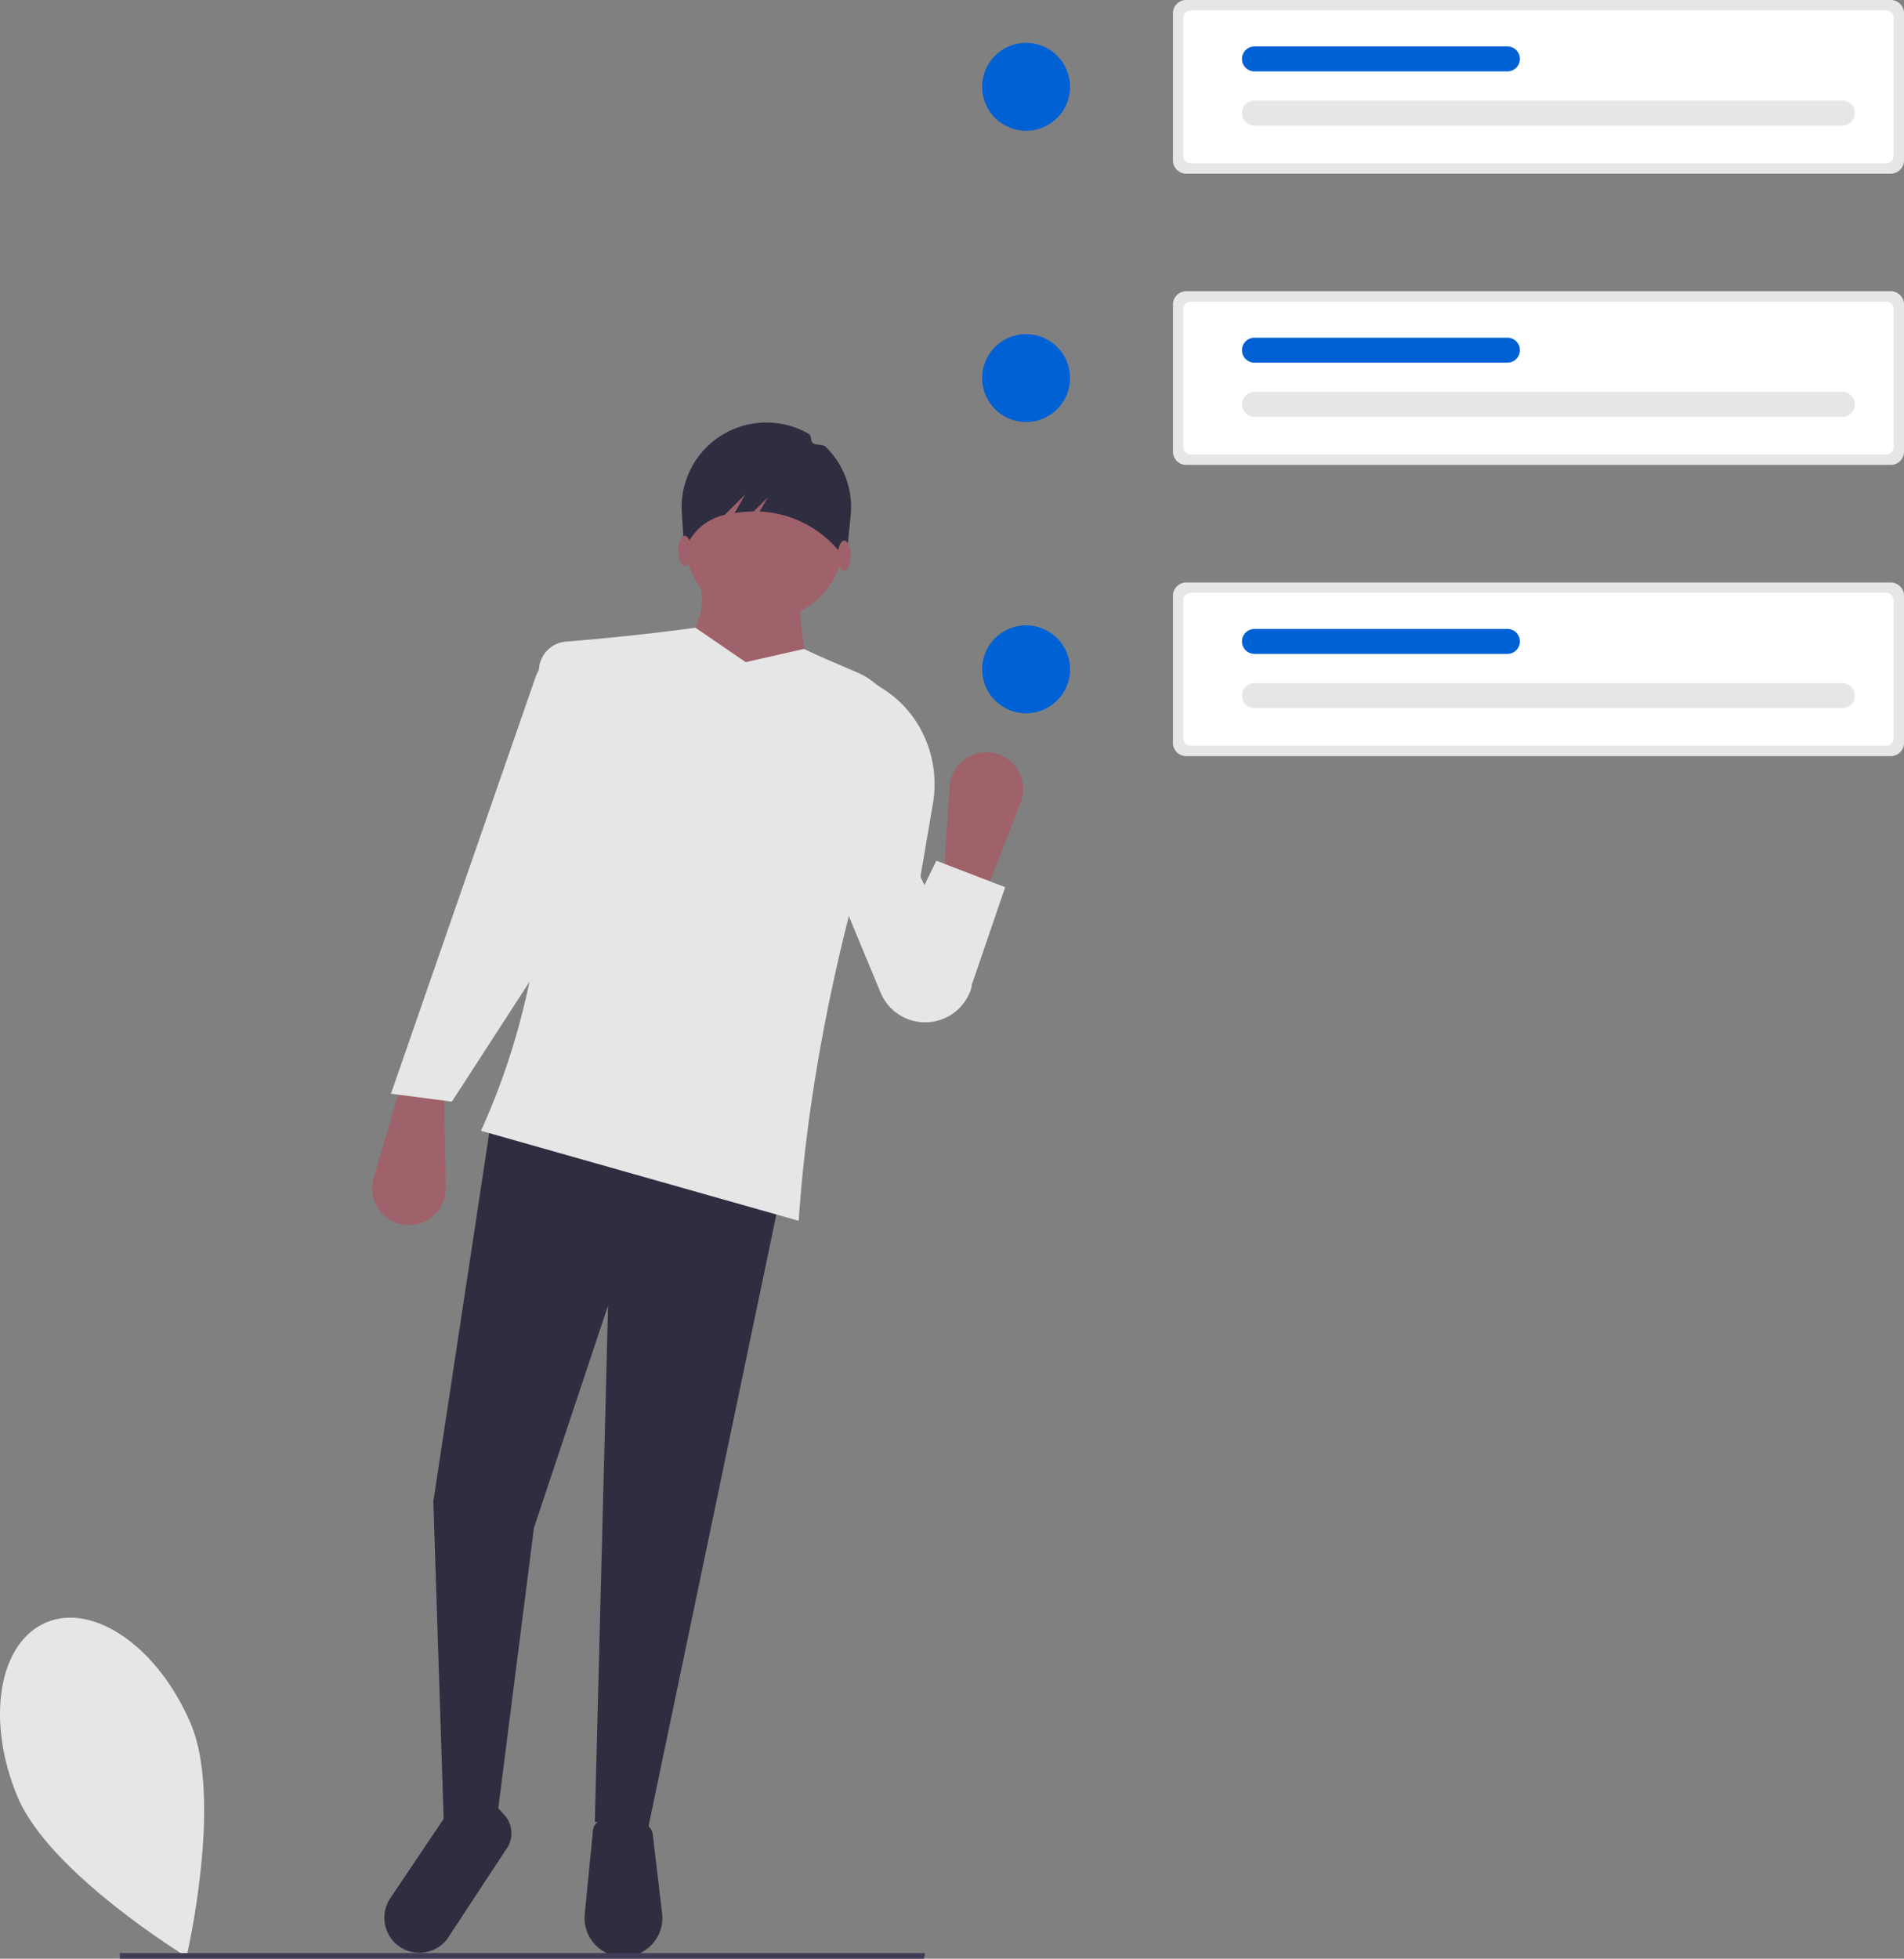 <svg id="f71115d1-abc3-47ac-8361-b6e087de44cd" data-name="Layer 1" xmlns="http://www.w3.org/2000/svg" width="719.177" height="739.776" viewBox="0 0 719.177 739.776"><rect x="0" y="0" width="719.177" height="739.776" fill="#808080" stroke="none"/><path d="M312.55,731.364c12.103,28.843-1.665,87.789-1.665,87.789s-51.709-31.47-63.812-60.313-7.258-58.376,10.823-65.963S300.447,702.521,312.55,731.364Z" transform="translate(-240.412 -80.112)" fill="#e6e6e6"/><circle cx="387.571" cy="252.791" r="16.606" fill="#0061d5"/><circle cx="387.571" cy="142.791" r="16.606" fill="#0061d5"/><circle cx="387.571" cy="32.791" r="16.606" fill="#0061d5"/><path d="M688.459,80.112a5.006,5.006,0,0,0-5,5v55.583a5.006,5.006,0,0,0,5,5H954.588a5.006,5.006,0,0,0,5-5v-55.583a5.006,5.006,0,0,0-5-5Z" transform="translate(-240.412 -80.112)" fill="#e6e6e6"/><path d="M690.256,84.011A2.902,2.902,0,0,0,687.357,86.91v51.987a2.902,2.902,0,0,0,2.899,2.899H952.791a2.902,2.902,0,0,0,2.898-2.899V86.91a2.902,2.902,0,0,0-2.898-2.899Z" transform="translate(-240.412 -80.112)" fill="#fff"/><path d="M936.307,127.541a4.71,4.71,0,1,0,0-9.421H714.249a4.71,4.71,0,0,0,0,9.421Z" transform="translate(-240.412 -80.112)" fill="#e6e6e6"/><path d="M809.801,107.077a4.71,4.71,0,0,0,0-9.421h-95.552a4.71,4.71,0,1,0,0,9.421Z" transform="translate(-240.412 -80.112)" fill="#0061d5"/><path d="M688.459,190.112a5.006,5.006,0,0,0-5,5v55.583a5.006,5.006,0,0,0,5,5H954.588a5.006,5.006,0,0,0,5-5v-55.583a5.006,5.006,0,0,0-5-5Z" transform="translate(-240.412 -80.112)" fill="#e6e6e6"/><path d="M690.256,194.011A2.902,2.902,0,0,0,687.357,196.91v51.987a2.902,2.902,0,0,0,2.899,2.899H952.791a2.902,2.902,0,0,0,2.898-2.899V196.91a2.902,2.902,0,0,0-2.898-2.899Z" transform="translate(-240.412 -80.112)" fill="#fff"/><path d="M936.307,237.541a4.71,4.71,0,1,0,0-9.421H714.249a4.71,4.71,0,0,0,0,9.421Z" transform="translate(-240.412 -80.112)" fill="#e6e6e6"/><path d="M809.801,217.077a4.71,4.71,0,0,0,0-9.421h-95.552a4.71,4.71,0,1,0,0,9.421Z" transform="translate(-240.412 -80.112)" fill="#0061d5"/><path d="M688.459,300.112a5.006,5.006,0,0,0-5,5v55.583a5.006,5.006,0,0,0,5,5H954.588a5.006,5.006,0,0,0,5-5v-55.583a5.006,5.006,0,0,0-5-5Z" transform="translate(-240.412 -80.112)" fill="#e6e6e6"/><path d="M690.256,304.011A2.902,2.902,0,0,0,687.357,306.91v51.987a2.902,2.902,0,0,0,2.899,2.899H952.791a2.902,2.902,0,0,0,2.898-2.899V306.91a2.902,2.902,0,0,0-2.898-2.899Z" transform="translate(-240.412 -80.112)" fill="#fff"/><path d="M936.307,347.541a4.71,4.71,0,1,0,0-9.421H714.249a4.71,4.71,0,0,0,0,9.421Z" transform="translate(-240.412 -80.112)" fill="#e6e6e6"/><path d="M809.801,327.077a4.71,4.71,0,0,0,0-9.421h-95.552a4.71,4.71,0,1,0,0,9.421Z" transform="translate(-240.412 -80.112)" fill="#0061d5"/><path d="M392.742,542.641h0a13.892,13.892,0,0,1-11.183-17.646l10.53-35.8,16,3,.688,36.458A13.892,13.892,0,0,1,392.742,542.641Z" transform="translate(-240.412 -80.112)" fill="#9f616a"/><polygon points="244.677 691.083 224.677 688.083 229.677 493.083 201.677 577.083 186.677 695.083 167.677 690.083 163.677 567.083 185.677 422.083 295.677 447.083 244.677 691.083" fill="#2f2e41"/><path d="M475.906,819.195h0a14.7,14.7,0,0,1-14.629-16.139l3.106-31.574a4.634,4.634,0,0,1,2.411-3.621c5.896-3.18,11.958-2.409,18.163,1.742a4.606,4.606,0,0,1,2.002,3.284l3.545,29.877A14.7,14.7,0,0,1,475.906,819.195Z" transform="translate(-240.412 -80.112)" fill="#2f2e41"/><path d="M394.27,816.845h0a13.241,13.241,0,0,1-6.428-19.822l21.334-31.713c7.691-5.519,12.329-2.831,14.132,7.482l4.313-10.807,3.25,3.545a10.338,10.338,0,0,1,.547,13.323l-22.129,33.677A13.241,13.241,0,0,1,394.27,816.845Z" transform="translate(-240.412 -80.112)" fill="#2f2e41"/><circle cx="288.677" cy="204.083" r="30" fill="#9f616a"/><path d="M548.088,339.195l-51-10c6.569-14.011,11.83-18.752,6-34h41C540.473,310.989,543.967,325.814,548.088,339.195Z" transform="translate(-240.412 -80.112)" fill="#9f616a"/><path d="M542.088,541.195l-120-34c24.036-52.902,29.071-110.983,21.944-172.38a11.109,11.109,0,0,1,10.149-12.364c15.653-1.289,31.972-2.944,48.907-5.255l19,13,22-5c7.059,3.422,14.17,6.267,20.587,9.104a25.738,25.738,0,0,1,13.993,31.655C559.116,425.003,546.028,483.494,542.088,541.195Z" transform="translate(-240.412 -80.112)" fill="#e6e6e6"/><path d="M411.088,496.195l-23-3L442.575,336.199c2.772-7.986,9.645-12.308,18.013-13.504l8,1-6,93Z" transform="translate(-240.412 -80.112)" fill="#e6e6e6"/><path d="M591.256,466.182h0a18.23,18.23,0,0,1-18.233-11.183l-21.934-52.804,18-65,4.758,3.028q.688.438,1.357.897c13.704,9.399,20.372,26.167,17.579,42.548l-4.694,27.527L607.453,452.772A18.23,18.23,0,0,1,591.256,466.182Z" transform="translate(-240.412 -80.112)" fill="#e6e6e6"/><path d="M531.396,239.732h0a31.858,31.858,0,0,1,14.555,4.285c1.02.594.549,2.735,1.491,3.433,1.187.879,3.765.345,4.817,1.375a31.927,31.927,0,0,1,9.494,25.723l-1.674,16.644-3.949-4.319a41.164,41.164,0,0,0-27.452-13.477q-.672-.046-1.346-.072l3.038-5.317-5.28,5.28a51.414,51.414,0,0,0-7.194.586L521.936,266.803l-7.752,7.752-.001 0a20.727,20.727,0,0,0-14.483,11.812l-.861,1.908-.964-15.879A32.006,32.006,0,0,1,531.396,239.732Z" transform="translate(-240.412 -80.112)" fill="#2f2e41"/><ellipse cx="318.873" cy="209.883" rx="2.41" ry="5.723" fill="#9f616a"/><ellipse cx="258.633" cy="208.076" rx="2.41" ry="5.723" fill="#9f616a"/><path d="M616.279,364.643h0A13.892,13.892,0,0,1,625.924,383.174l-13.53,34.777L596.706,413.604l2.409-36.385A13.892,13.892,0,0,1,616.279,364.643Z" transform="translate(-240.412 -80.112)" fill="#9f616a"/><polygon points="357.677 384.083 332.677 368.083 353.677 325.083 379.677 335.083 366.677 373.083 357.677 384.083" fill="#e6e6e6"/><polygon points="349.027 739.776 45.288 739.776 45.288 737.67 349.408 737.67 349.027 739.776" fill="#3f3d56"/></svg>